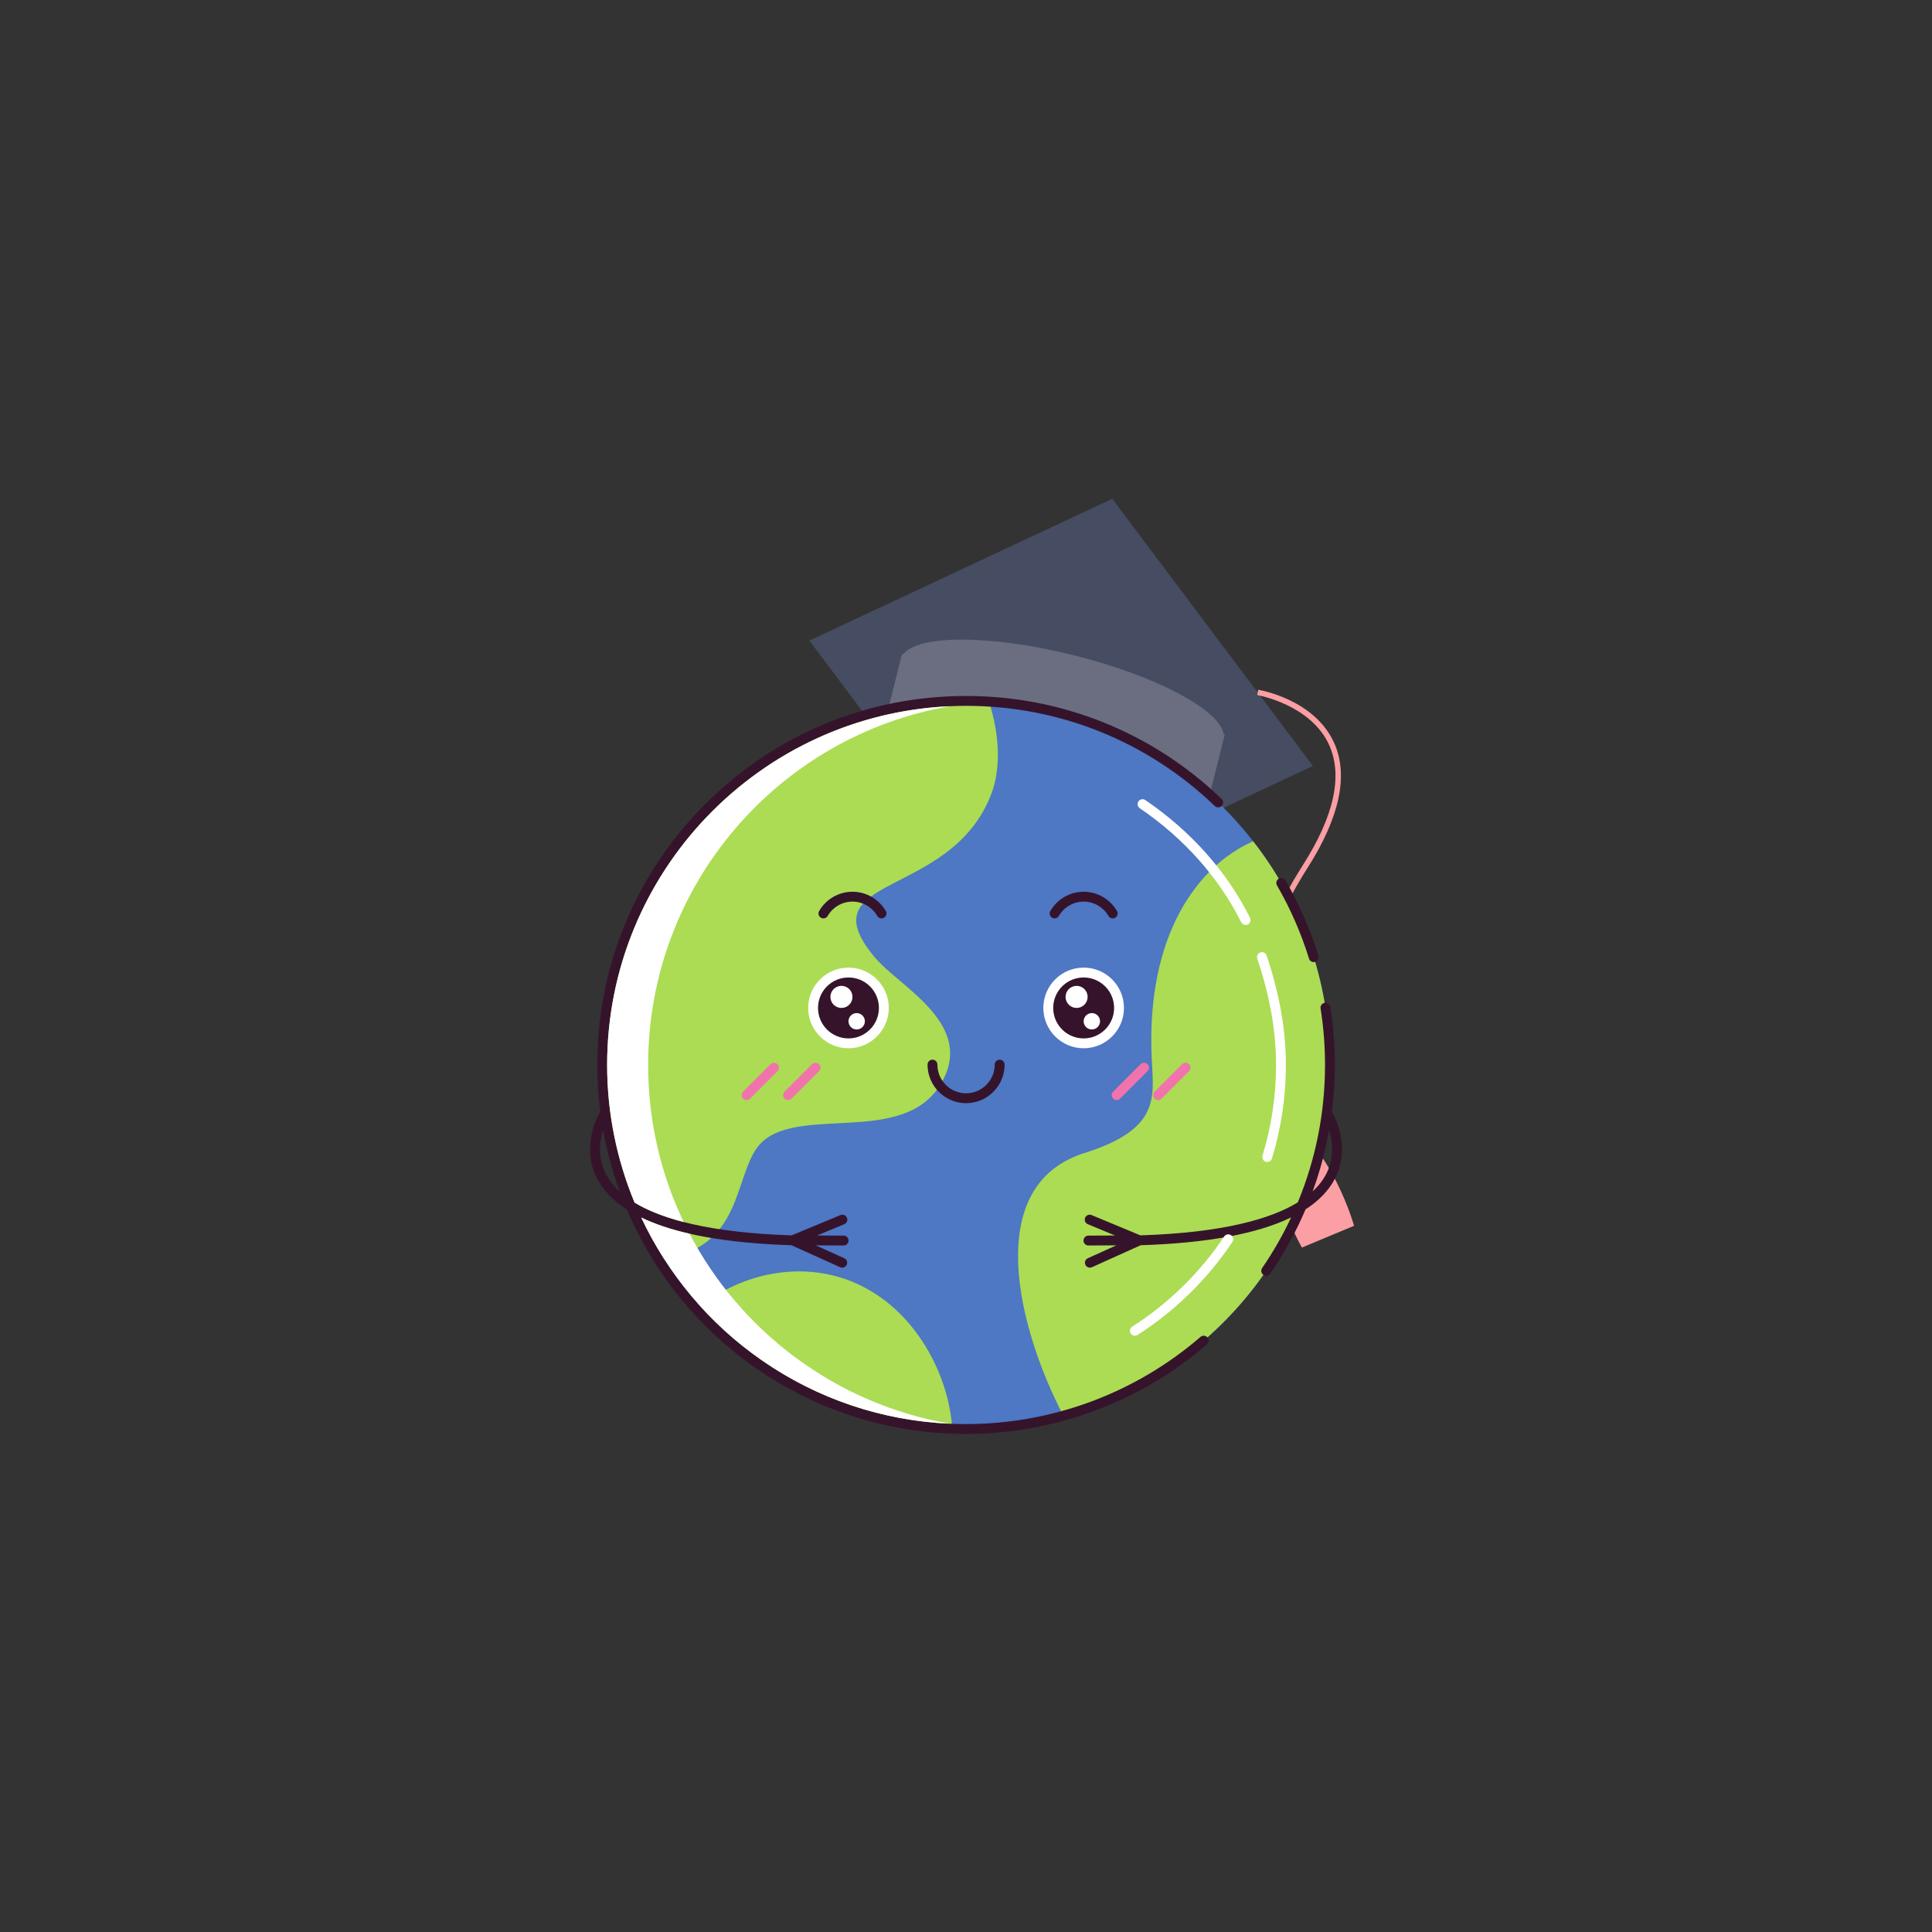 <svg xmlns="http://www.w3.org/2000/svg" xmlns:xlink="http://www.w3.org/1999/xlink" width="500" zoomAndPan="magnify" viewBox="0 0 375 375" height="500" preserveAspectRatio="xMidYMid meet" version="1.0"><rect x="0" y="0" width="375" height="375" fill="#333333" stroke="none"/><defs><clipPath id="id1"><path d="M 157.098 96.73 L 255 96.73 L 255 161 L 157.098 161 Z M 157.098 96.73 " clip-rule="nonzero"/></clipPath><clipPath id="id2"><path d="M 242.637 133.496 L 262.828 133.496 L 262.828 242.23 L 242.637 242.23 Z M 242.637 133.496 " clip-rule="nonzero"/></clipPath><clipPath id="id3"><path d="M 114 135.086 L 261 135.086 L 261 278.336 L 114 278.336 Z M 114 135.086 " clip-rule="nonzero"/></clipPath></defs><g clip-path="url(#id1)"><path fill="rgb(27.449%, 29.799%, 38.429%)" d="M 254.832 148.672 L 229.016 160.762 L 224.109 153.852 L 213.219 149.629 L 202.152 146.875 L 186.973 143.793 L 174.188 147.113 L 157.098 124.344 L 215.895 96.809 L 254.832 148.672 " fill-opacity="1" fill-rule="nonzero"/></g><path fill="rgb(41.57%, 43.14%, 50.2%)" d="M 237.527 142.562 C 236.875 137.828 224.434 131.172 208.305 127.156 C 192.172 123.141 178.059 123.184 175.25 127.062 L 175.055 127.012 L 169.277 150.109 L 169.418 150.145 C 171.996 146.141 186.25 146.051 202.562 150.113 C 218.871 154.172 231.41 160.93 231.805 165.676 L 231.941 165.707 L 237.723 142.609 L 237.527 142.562 " fill-opacity="1" fill-rule="nonzero"/><path fill="rgb(27.449%, 29.799%, 38.429%)" d="M 231.926 165.734 C 230.734 170.488 215.746 170.852 198.441 166.543 C 181.137 162.234 168.07 154.891 169.262 150.137 C 169.293 150.016 169.328 149.898 169.379 149.781 C 171.215 145.367 185.883 145.129 202.746 149.328 C 214.008 152.133 223.469 156.219 228.379 160.047 C 231.016 162.098 232.344 164.074 231.926 165.734 " fill-opacity="1" fill-rule="nonzero"/><path fill="rgb(21.959%, 24.309%, 33.73%)" d="M 228.379 160.047 C 226.539 164.461 211.875 164.695 195.016 160.5 C 183.754 157.695 174.285 153.605 169.379 149.781 C 171.215 145.367 185.883 145.129 202.746 149.328 C 214.008 152.133 223.469 156.219 228.379 160.047 " fill-opacity="1" fill-rule="nonzero"/><g clip-path="url(#id2)"><path fill="rgb(98.43%, 62.349%, 64.31%)" d="M 260.996 232.852 C 257.82 225.289 253.48 219.633 250.426 218.727 C 250.824 218.066 250.918 217.23 250.594 216.465 C 250.082 215.242 248.707 214.637 247.465 215.062 C 246.461 213.152 244.676 209.078 244.035 203.273 C 243.195 195.684 244.199 183.496 253.742 168.539 C 260.027 158.691 261.785 150.512 258.969 144.223 C 255.191 135.785 244.648 133.953 244.203 133.883 L 244.031 134.918 C 244.133 134.934 254.469 136.738 258.008 144.656 C 260.668 150.602 258.934 158.445 252.852 167.977 C 243.125 183.223 242.125 195.684 242.996 203.457 C 243.672 209.492 245.508 213.648 246.555 215.609 C 245.812 216.305 245.539 217.41 245.957 218.402 C 246.277 219.168 246.938 219.691 247.688 219.871 C 246.195 222.676 247.188 229.73 250.359 237.289 C 251.086 239.023 251.875 240.652 252.695 242.152 L 262.828 237.922 C 262.332 236.289 261.723 234.582 260.996 232.852 " fill-opacity="1" fill-rule="nonzero"/></g><path fill="rgb(30.589%, 46.669%, 76.859%)" d="M 258.141 206.707 C 258.141 245.734 226.52 277.371 187.512 277.371 C 148.504 277.371 116.883 245.734 116.883 206.707 C 116.883 167.684 148.504 136.047 187.512 136.047 C 226.52 136.047 258.141 167.684 258.141 206.707 " fill-opacity="1" fill-rule="nonzero"/><path fill="rgb(67.059%, 86.269%, 32.549%)" d="M 171.395 252.156 C 158.664 242.742 143.066 247.137 135.25 254.238 C 147.609 267.832 165.191 276.578 184.824 277.312 C 184.262 268.113 179.312 258.008 171.395 252.156 Z M 243.242 163.297 C 232.492 167.984 222.371 181.555 223.559 205.633 C 223.93 213.125 225.172 219.168 210.469 223.812 C 190.398 230.148 197.668 258.078 206.414 274.809 C 236.242 266.539 258.141 239.184 258.141 206.707 C 258.141 190.34 252.578 175.277 243.242 163.297 Z M 191.961 136.188 C 194.023 142.582 194.312 149.113 192.418 154.094 C 184.582 174.703 156.301 169.629 169.777 185.801 C 174.648 191.648 189.848 198.965 182.402 210.723 C 174.566 223.102 152.484 213.441 146.488 223.445 C 142.414 230.242 143.301 242.809 127.754 244.383 C 120.871 233.477 116.883 220.559 116.883 206.707 C 116.883 167.684 148.504 136.047 187.512 136.047 C 189.008 136.047 190.488 136.098 191.961 136.188 " fill-opacity="1" fill-rule="nonzero"/><g clip-path="url(#id3)"><path fill="rgb(20.779%, 7.84%, 16.859%)" d="M 257.977 219.383 C 257.258 223.43 256.191 227.391 254.789 231.238 C 255.973 230.148 256.793 229.047 257.352 227.996 C 259.055 224.797 258.648 221.578 257.977 219.383 Z M 259.043 228.898 C 257.855 231.133 255.973 233.078 253.41 234.734 C 251.559 239.082 249.273 243.258 246.559 247.211 C 246.375 247.48 246.074 247.625 245.77 247.625 C 245.582 247.625 245.395 247.57 245.227 247.457 C 244.793 247.156 244.684 246.562 244.98 246.125 C 247.137 242.988 249.016 239.699 250.609 236.301 C 244.055 239.48 234.293 241.289 221.402 241.699 L 211.938 245.969 C 211.809 246.023 211.676 246.051 211.543 246.051 C 211.176 246.051 210.828 245.844 210.668 245.488 C 210.449 245.004 210.664 244.438 211.148 244.219 L 216.68 241.723 L 211.27 241.746 C 211.266 241.746 211.266 241.746 211.262 241.746 C 210.738 241.746 210.309 241.32 210.305 240.793 C 210.305 240.266 210.73 239.836 211.258 239.832 L 216.422 239.809 L 211.137 237.613 C 210.648 237.41 210.418 236.852 210.621 236.359 C 210.824 235.871 211.383 235.641 211.871 235.844 L 221.352 239.781 C 237.477 239.27 246.688 236.566 251.898 233.387 C 255.379 224.996 257.184 215.965 257.184 206.707 C 257.184 203.031 256.895 199.344 256.324 195.742 C 256.242 195.219 256.598 194.73 257.121 194.645 C 257.645 194.566 258.137 194.918 258.219 195.441 C 258.801 199.145 259.098 202.934 259.098 206.707 C 259.098 209.766 258.902 212.797 258.527 215.789 C 259.164 216.891 262.273 222.828 259.043 228.898 Z M 254.078 186.062 C 254.203 186.477 254.582 186.738 254.992 186.738 C 255.086 186.738 255.18 186.727 255.273 186.695 C 255.781 186.539 256.062 186.004 255.906 185.496 C 254.336 180.422 252.188 175.508 249.52 170.895 C 249.254 170.438 248.668 170.281 248.211 170.543 C 247.754 170.812 247.598 171.398 247.859 171.855 C 250.457 176.344 252.547 181.125 254.078 186.062 Z M 120.297 231.301 C 118.879 227.434 117.789 223.434 117.055 219.344 C 116.379 221.547 115.953 224.801 117.672 228.016 C 118.242 229.078 119.078 230.195 120.297 231.301 Z M 234.367 259.594 C 234.711 259.992 234.668 260.598 234.266 260.945 C 221.285 272.156 204.68 278.328 187.512 278.328 C 172.816 278.328 158.695 273.906 146.676 265.539 C 135.457 257.73 126.879 247.004 121.672 234.777 C 119.074 233.109 117.168 231.148 115.969 228.898 C 112.707 222.77 115.91 216.777 116.508 215.758 C 116.125 212.777 115.926 209.754 115.926 206.707 C 115.926 187.578 123.375 169.59 136.895 156.066 C 150.414 142.535 168.391 135.086 187.512 135.086 C 206.102 135.086 223.715 142.184 237.113 155.066 C 237.492 155.43 237.504 156.039 237.141 156.422 C 236.773 156.801 236.168 156.812 235.785 156.445 C 222.746 143.91 205.602 137.004 187.512 137.004 C 149.098 137.004 117.844 168.273 117.844 206.707 C 117.844 216.004 119.703 225.062 123.172 233.422 C 128.391 236.586 137.594 239.27 153.66 239.781 L 163.141 235.844 C 163.633 235.641 164.191 235.871 164.395 236.359 C 164.598 236.852 164.367 237.41 163.879 237.613 L 158.59 239.809 L 163.754 239.832 C 164.281 239.836 164.711 240.266 164.707 240.793 C 164.707 241.32 164.277 241.746 163.75 241.746 C 163.75 241.746 163.746 241.746 163.746 241.746 L 158.332 241.723 L 163.867 244.219 C 164.348 244.438 164.562 245.004 164.344 245.488 C 164.188 245.844 163.836 246.051 163.473 246.051 C 163.34 246.051 163.207 246.023 163.078 245.969 L 153.613 241.699 C 140.762 241.289 131.02 239.488 124.465 236.328 C 129.602 247.27 137.562 256.859 147.77 263.965 C 159.469 272.109 173.211 276.41 187.512 276.41 C 204.223 276.41 220.383 270.402 233.016 259.492 C 233.414 259.148 234.02 259.191 234.367 259.594 Z M 205.523 177.785 C 206.52 176.066 208.363 175 210.336 175 C 212.309 175 214.152 176.066 215.148 177.785 C 215.324 178.094 215.648 178.262 215.977 178.262 C 216.141 178.262 216.305 178.223 216.457 178.133 C 216.914 177.867 217.07 177.281 216.805 176.824 C 215.469 174.52 212.992 173.086 210.336 173.086 C 207.68 173.086 205.203 174.52 203.867 176.824 C 203.602 177.281 203.758 177.867 204.215 178.133 C 204.672 178.398 205.258 178.242 205.523 177.785 Z M 171.934 176.824 C 170.598 174.52 168.117 173.086 165.465 173.086 C 162.809 173.086 160.332 174.52 158.996 176.824 C 158.73 177.281 158.887 177.867 159.344 178.133 C 159.801 178.398 160.387 178.242 160.652 177.785 C 161.645 176.066 163.488 175 165.465 175 C 167.438 175 169.281 176.066 170.277 177.785 C 170.453 178.094 170.773 178.262 171.105 178.262 C 171.27 178.262 171.434 178.223 171.586 178.133 C 172.043 177.867 172.199 177.281 171.934 176.824 Z M 210.336 202.512 C 214.121 202.512 217.203 199.43 217.203 195.641 C 217.203 191.852 214.121 188.77 210.336 188.77 C 206.547 188.77 203.469 191.852 203.469 195.641 C 203.469 199.43 206.547 202.512 210.336 202.512 Z M 193.074 206.641 C 193.074 209.711 190.578 212.207 187.512 212.207 C 184.445 212.207 181.949 209.711 181.949 206.641 C 181.949 206.113 181.523 205.684 180.992 205.684 C 180.465 205.684 180.035 206.113 180.035 206.641 C 180.035 210.77 183.391 214.125 187.512 214.125 C 191.637 214.125 194.992 210.77 194.992 206.641 C 194.992 206.113 194.562 205.684 194.031 205.684 C 193.504 205.684 193.074 206.113 193.074 206.641 Z M 171.559 195.641 C 171.559 199.43 168.477 202.512 164.691 202.512 C 160.902 202.512 157.82 199.43 157.82 195.641 C 157.82 191.852 160.902 188.77 164.691 188.77 C 168.477 188.77 171.559 191.852 171.559 195.641 " fill-opacity="1" fill-rule="nonzero"/></g><path fill="rgb(94.51%, 45.099%, 67.45%)" d="M 221.383 206.562 L 216.059 211.891 C 215.688 212.262 215.688 212.871 216.059 213.246 C 216.246 213.434 216.492 213.527 216.738 213.527 C 216.98 213.527 217.227 213.434 217.414 213.246 L 222.738 207.918 C 223.113 207.543 223.113 206.938 222.738 206.562 C 222.367 206.188 221.758 206.188 221.383 206.562 Z M 229.434 206.562 L 224.109 211.891 C 223.738 212.262 223.738 212.871 224.113 213.246 C 224.297 213.434 224.543 213.527 224.789 213.527 C 225.035 213.527 225.277 213.434 225.465 213.246 L 230.789 207.918 C 231.164 207.543 231.164 206.938 230.789 206.562 C 230.418 206.188 229.809 206.188 229.434 206.562 Z M 150.914 206.562 C 150.539 206.188 149.934 206.188 149.559 206.562 L 144.234 211.891 C 143.859 212.262 143.859 212.871 144.234 213.246 C 144.422 213.434 144.668 213.527 144.91 213.527 C 145.156 213.527 145.402 213.434 145.59 213.246 L 150.914 207.918 C 151.289 207.543 151.289 206.938 150.914 206.562 Z M 158.965 206.562 C 159.34 206.938 159.34 207.543 158.965 207.918 L 153.641 213.246 C 153.453 213.434 153.207 213.527 152.965 213.527 C 152.719 213.527 152.473 213.434 152.285 213.246 C 151.91 212.871 151.91 212.262 152.285 211.891 L 157.609 206.562 C 157.984 206.188 158.59 206.188 158.965 206.562 " fill-opacity="1" fill-rule="nonzero"/><path fill="rgb(100%, 100%, 100%)" d="M 216.246 195.641 C 216.246 192.375 213.598 189.727 210.336 189.727 C 207.07 189.727 204.426 192.375 204.426 195.641 C 204.426 198.906 207.07 201.555 210.336 201.555 C 213.598 201.555 216.246 198.906 216.246 195.641 Z M 218.16 195.641 C 218.16 199.957 214.652 203.469 210.336 203.469 C 206.02 203.469 202.512 199.957 202.512 195.641 C 202.512 191.32 206.02 187.812 210.336 187.812 C 214.652 187.812 218.16 191.32 218.16 195.641 Z M 211.926 196.641 C 211.047 196.641 210.336 197.352 210.336 198.23 C 210.336 199.109 211.047 199.82 211.926 199.82 C 212.805 199.82 213.516 199.109 213.516 198.23 C 213.516 197.352 212.805 196.641 211.926 196.641 Z M 238.934 239.746 C 238.492 239.453 237.898 239.57 237.605 240.012 C 232.973 246.965 226.801 253.012 219.762 257.504 C 219.312 257.789 219.184 258.379 219.469 258.828 C 219.648 259.113 219.961 259.27 220.277 259.27 C 220.453 259.27 220.629 259.219 220.789 259.121 C 228.055 254.488 234.418 248.246 239.199 241.074 C 239.492 240.637 239.371 240.039 238.934 239.746 Z M 245.855 185.477 C 245.684 184.973 245.141 184.703 244.641 184.871 C 244.141 185.039 243.871 185.582 244.039 186.086 C 246.484 193.383 247.676 200.129 247.676 206.707 C 247.676 212.699 246.793 218.621 245.055 224.305 C 244.898 224.809 245.184 225.348 245.688 225.504 C 245.781 225.531 245.875 225.543 245.969 225.543 C 246.379 225.543 246.758 225.277 246.883 224.863 C 248.68 219 249.59 212.891 249.59 206.707 C 249.59 199.918 248.367 192.973 245.855 185.477 Z M 222.301 155.289 C 221.863 154.992 221.266 155.105 220.969 155.547 C 220.672 155.984 220.785 156.578 221.223 156.875 C 229.785 162.691 236.594 170.344 240.914 179.004 C 241.086 179.34 241.422 179.535 241.773 179.535 C 241.918 179.535 242.062 179.504 242.199 179.434 C 242.672 179.199 242.867 178.625 242.629 178.148 C 238.164 169.195 231.133 161.289 222.301 155.289 Z M 211.109 193.496 C 211.109 192.312 210.152 191.355 208.969 191.355 C 207.785 191.355 206.824 192.312 206.824 193.496 C 206.824 194.68 207.785 195.641 208.969 195.641 C 210.152 195.641 211.109 194.68 211.109 193.496 Z M 165.465 193.496 C 165.465 192.312 164.504 191.355 163.32 191.355 C 162.141 191.355 161.18 192.312 161.18 193.496 C 161.18 194.68 162.141 195.641 163.32 195.641 C 164.504 195.641 165.465 194.68 165.465 193.496 Z M 164.691 198.23 C 164.691 199.109 165.402 199.82 166.281 199.82 C 167.156 199.82 167.871 199.109 167.871 198.23 C 167.871 197.352 167.156 196.641 166.281 196.641 C 165.402 196.641 164.691 197.352 164.691 198.23 Z M 164.691 201.555 C 167.953 201.555 170.598 198.906 170.598 195.641 C 170.598 192.375 167.953 189.727 164.691 189.727 C 161.426 189.727 158.777 192.375 158.777 195.641 C 158.777 198.906 161.426 201.555 164.691 201.555 Z M 164.691 203.469 C 160.375 203.469 156.863 199.957 156.863 195.641 C 156.863 191.32 160.375 187.812 164.691 187.812 C 169.004 187.812 172.516 191.32 172.516 195.641 C 172.516 199.957 169.004 203.469 164.691 203.469 Z M 133.84 239.465 C 130.203 238.637 127.078 237.586 124.461 236.32 C 129.598 247.266 137.559 256.859 147.77 263.965 C 158.617 271.516 171.223 275.762 184.402 276.34 C 162.395 272.562 143.863 258.594 133.84 239.465 Z M 184.406 137.078 C 151.129 142.789 125.805 171.785 125.805 206.707 C 125.805 217.629 128.285 227.969 132.707 237.199 C 128.578 236.133 125.484 234.824 123.172 233.422 C 119.703 225.062 117.844 216.004 117.844 206.707 C 117.844 169.316 147.426 138.707 184.406 137.078 " fill-opacity="1" fill-rule="nonzero"/></svg>